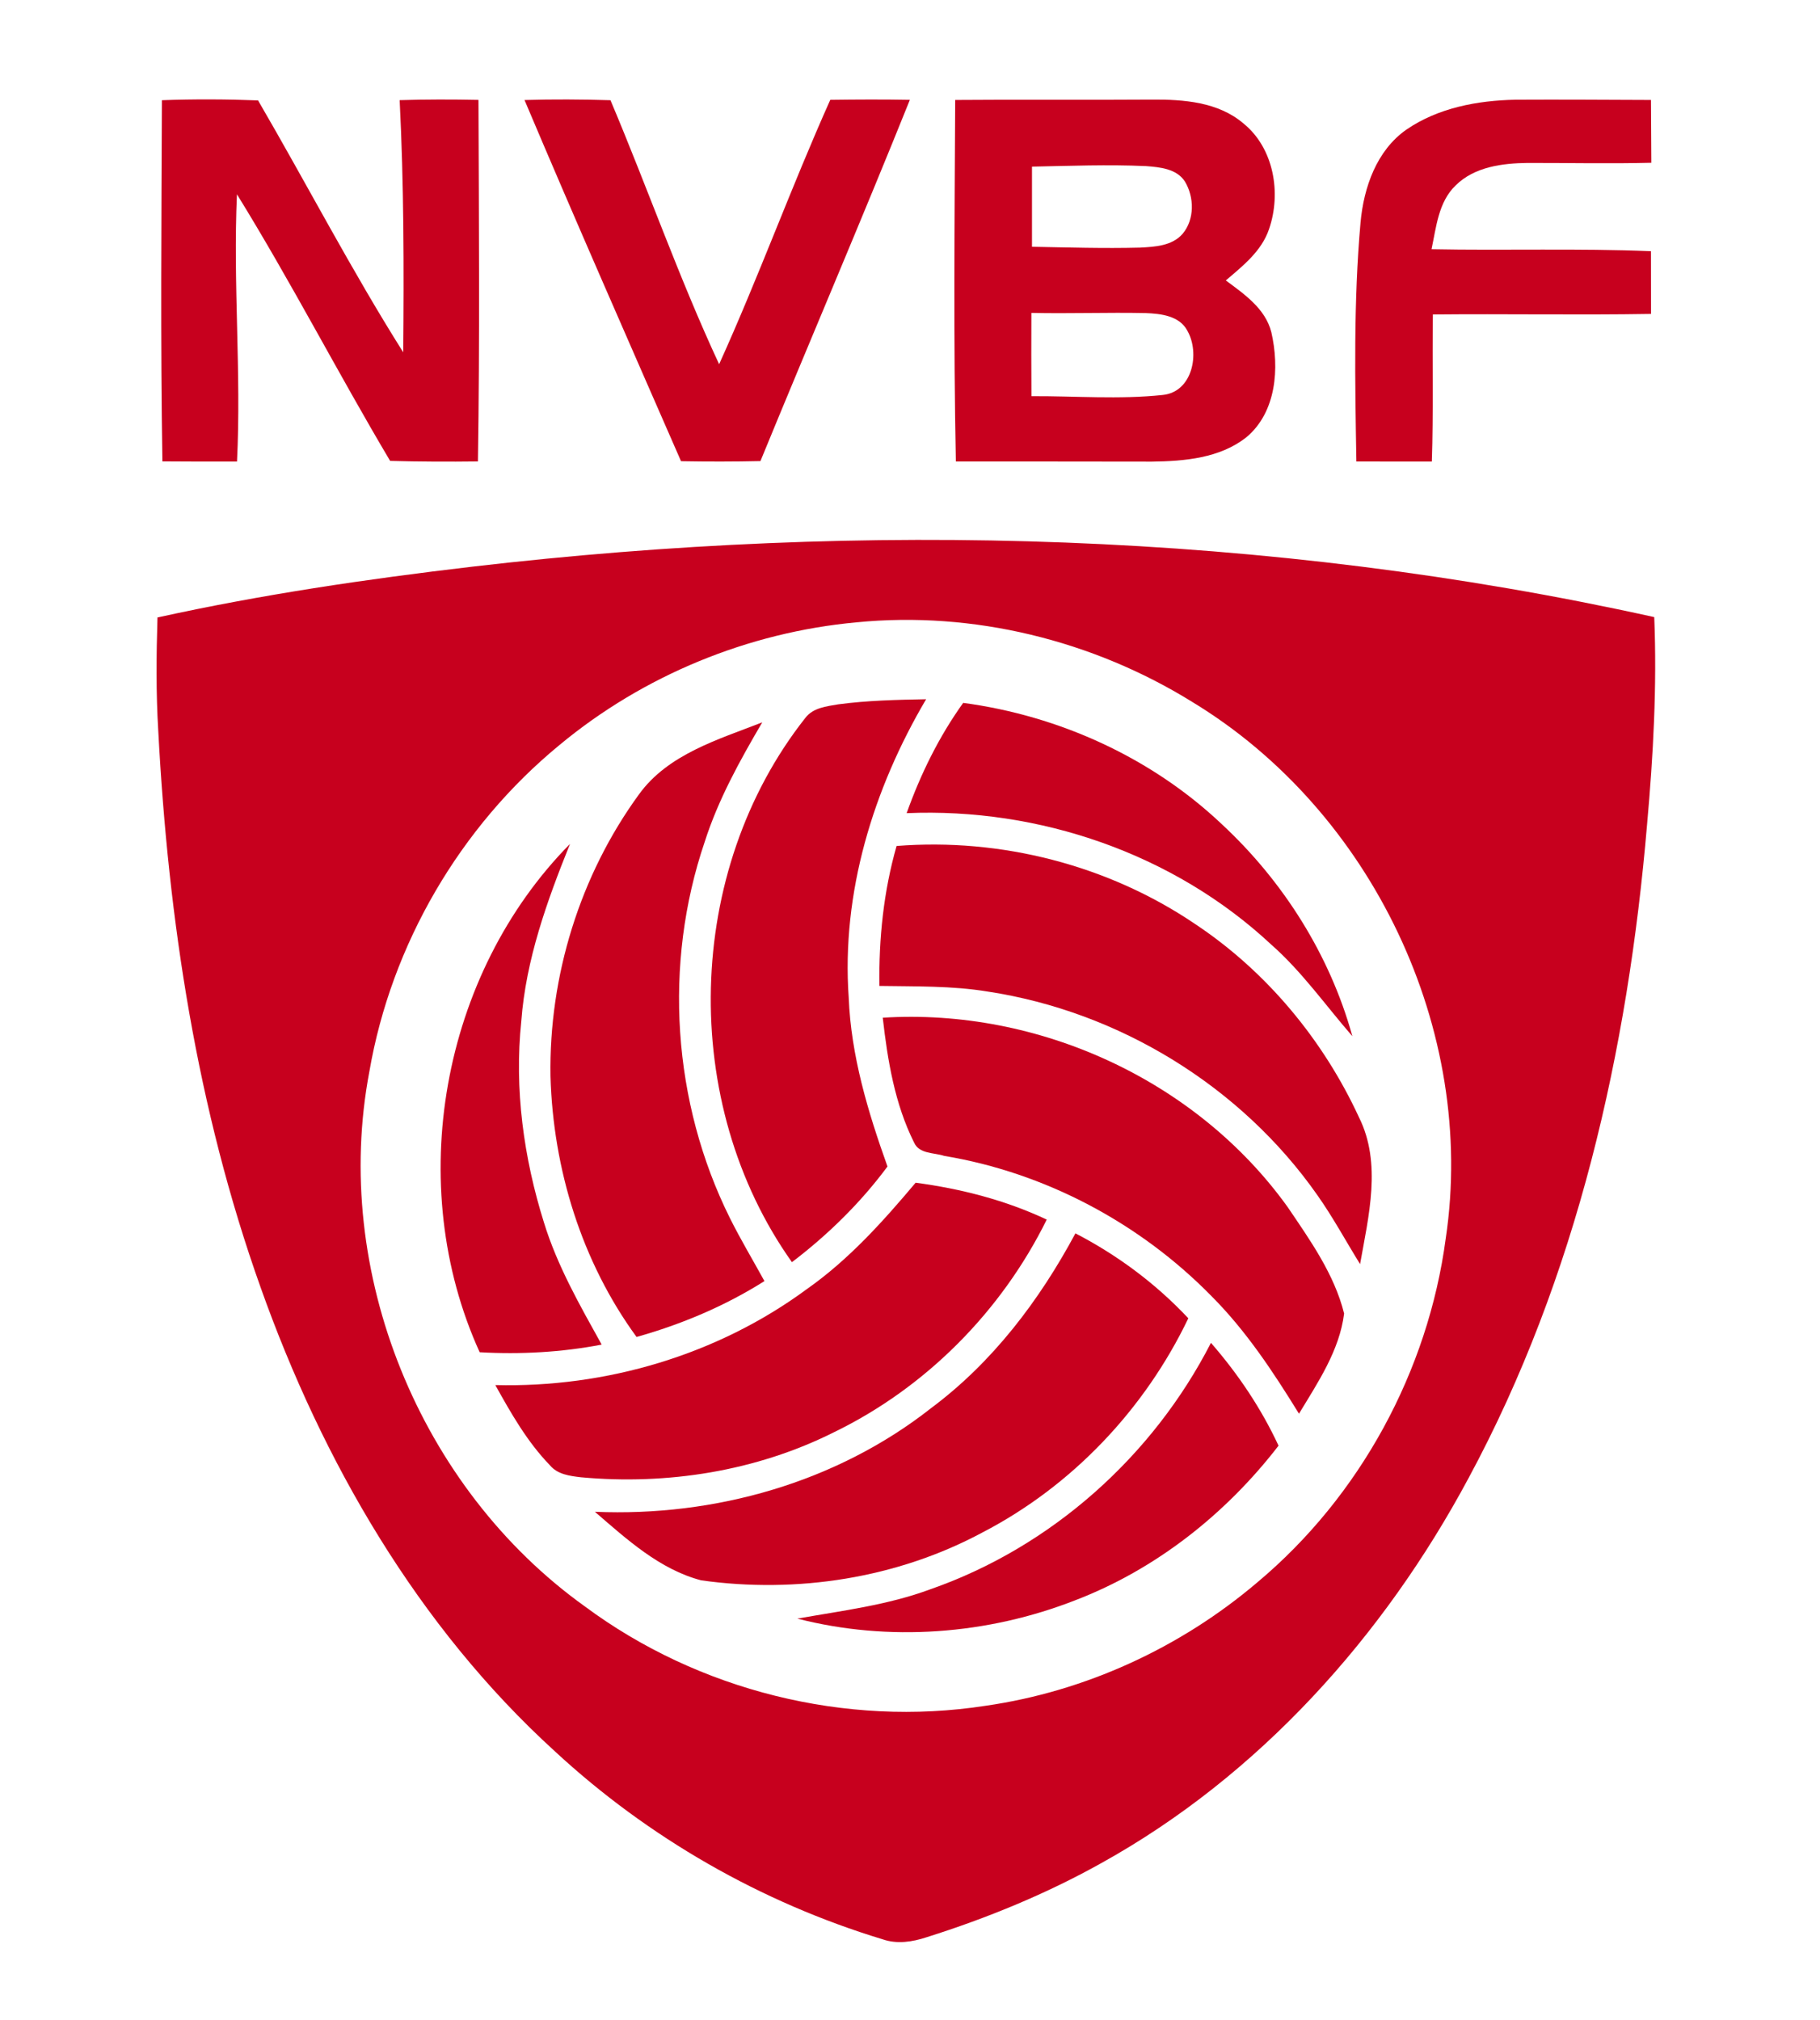 <?xml version="1.0" encoding="UTF-8" standalone="no"?>
<svg
   xmlns:dc="http://purl.org/dc/elements/1.1/"
   xmlns:cc="http://creativecommons.org/ns#"
   xmlns:rdf="http://www.w3.org/1999/02/22-rdf-syntax-ns#"
   xmlns:svg="http://www.w3.org/2000/svg"
   xmlns="http://www.w3.org/2000/svg"
   xmlns:sodipodi="http://sodipodi.sourceforge.net/DTD/sodipodi-0.dtd"
   xmlns:inkscape="http://www.inkscape.org/namespaces/inkscape"
   width="300pt"
   height="333pt"
   viewBox="0 0 300 333"
   version="1.1"
   id="svg2"
   inkscape:version="0.91 r13725"
   sodipodi:docname="nvbf.svg">
  <defs
     id="defs36" />
  <sodipodi:namedview
     pagecolor="#ffffff"
     bordercolor="#666666"
     borderopacity="1"
     objecttolerance="10"
     gridtolerance="10"
     guidetolerance="10"
     inkscape:pageopacity="0"
     inkscape:pageshadow="2"
     inkscape:window-width="1153"
     inkscape:window-height="956"
     id="namedview34"
     showgrid="false"
     inkscape:zoom="0.56696697"
     inkscape:cx="187.5"
     inkscape:cy="208.125"
     inkscape:window-x="836"
     inkscape:window-y="24"
     inkscape:window-maximized="0"
     inkscape:current-layer="svg2" />
  <g
     id="#ffffffff" />
  <g
     id="#c7001eff"
     transform="translate(-100.182,1.411)">
    <path
       d="m 126.87,15.11 c 5.28,-0.19 10.57,-0.17 15.85,0.03 8.04,13.81 15.41,28.02 23.93,41.53 0.12,-13.85 0.11,-27.73 -0.59,-41.57 4.32,-0.13 8.66,-0.13 12.99,-0.04 0.07,19.87 0.22,39.74 -0.09,59.6 -4.83,0.06 -9.65,0.04 -14.47,-0.09 -8.63,-14.53 -16.37,-29.58 -25.25,-43.95 -0.66,14.68 0.73,29.37 0.01,44.06 -4.1,0.01 -8.2,0 -12.3,-0.03 -0.32,-19.85 -0.16,-39.7 -0.08,-59.54 z"
       id="path6"
       inkscape:connector-curvature="0"
       style="opacity:1;fill:#c7001e" />
    <path
       d="m 186.64,15.08 c 4.72,-0.14 9.45,-0.11 14.17,0.03 6.11,14.44 11.29,29.3 17.91,43.52 6.5,-14.35 11.88,-29.2 18.32,-43.58 4.37,-0.06 8.75,-0.08 13.12,0 -8.01,19.93 -16.48,39.68 -24.63,59.55 -4.36,0.1 -8.73,0.1 -13.09,0.02 C 203.78,54.8 195.06,35 186.64,15.08 Z"
       id="path8"
       inkscape:connector-curvature="0"
       style="opacity:1;fill:#c7001e" />
    <path
       d="m 257.63,15.07 c 10.81,-0.09 21.62,0.02 32.43,-0.06 5.2,-0.04 10.91,0.38 15.06,3.91 5.05,4.07 6.3,11.51 4.24,17.45 -1.22,3.62 -4.32,6.06 -7.12,8.45 3.04,2.26 6.51,4.63 7.5,8.52 1.36,5.9 0.85,13.19 -4.11,17.33 -4.37,3.46 -10.22,3.95 -15.58,4.02 -10.77,-0.03 -21.54,-0.01 -32.31,-0.02 -0.4,-19.86 -0.21,-39.73 -0.11,-59.6 m 12.66,10.99 c 0,4.4 0.01,8.81 0,13.21 5.93,0.11 11.85,0.29 17.78,0.14 2.46,-0.13 5.32,-0.27 7.06,-2.29 1.98,-2.37 1.92,-6.03 0.37,-8.6 -1.36,-2.13 -4.14,-2.37 -6.42,-2.55 -6.26,-0.28 -12.53,-0.04 -18.79,0.09 m -0.1,24.11 c -0.02,4.58 -0.02,9.15 0.01,13.73 7.2,-0.04 14.45,0.57 21.63,-0.2 4.93,-0.48 6.19,-6.9 4.06,-10.61 -1.3,-2.46 -4.39,-2.79 -6.87,-2.89 -6.28,-0.13 -12.56,0.11 -18.83,-0.03 z"
       id="path10"
       inkscape:connector-curvature="0"
       style="opacity:1;fill:#c7001e" />
    <path
       d="m 332,19.96 c 5.22,-3.59 11.72,-4.81 17.96,-4.93 7.45,-0.04 14.91,0.01 22.36,0.04 0.01,3.45 0.03,6.9 0.06,10.35 -6.8,0.17 -13.59,0.02 -20.39,0.03 -4.16,0.05 -8.75,0.63 -11.85,3.69 -2.86,2.73 -3.21,6.88 -3.99,10.53 12.05,0.24 24.12,-0.17 36.17,0.33 0.01,3.44 0.01,6.89 0.01,10.34 -11.99,0.2 -23.97,-0.03 -35.96,0.09 -0.11,8.08 0.1,16.17 -0.17,24.25 -4.15,0 -8.29,0 -12.44,-0.01 -0.22,-13.14 -0.48,-26.33 0.69,-39.44 0.53,-5.75 2.64,-11.83 7.55,-15.27 z"
       id="path12"
       inkscape:connector-curvature="0"
       style="opacity:1;fill:#c7001e" />
    <path
       d="m 178,92.01 c 64.82,-7.56 131.03,-5.82 194.86,8.31 0.46,11.39 -0.16,22.8 -1.18,34.15 -3.15,37.27 -11.57,74.69 -29.44,107.81 -13.96,26.05 -34.52,49.03 -60.53,63.45 -9.12,5.1 -18.85,9.08 -28.8,12.22 -2.33,0.77 -4.86,1.16 -7.23,0.34 -20.03,-6.08 -38.64,-16.75 -54.01,-30.97 -22.63,-20.6 -38.34,-47.83 -48.52,-76.47 -10.51,-29.45 -15.24,-60.65 -16.88,-91.78 -0.38,-6.22 -0.32,-12.46 -0.13,-18.69 17.11,-3.77 34.47,-6.33 51.86,-8.37 m 63.38,9.17 c -17.87,1.64 -35.18,8.76 -48.98,20.23 -16.38,13.46 -27.72,32.9 -31.33,53.81 -6.27,32.99 8.27,68.68 35.53,88.2 18.7,13.88 43,19.94 66.03,16.37 16.47,-2.36 32.16,-9.59 44.82,-20.36 16.92,-14.17 28.13,-34.83 31.04,-56.68 5.13,-34.32 -12.18,-70.5 -41.79,-88.45 -16.37,-10.15 -36.12,-15.02 -55.32,-13.12 z"
       id="path14"
       inkscape:connector-curvature="0"
       style="opacity:1;fill:#c7001e" />
    <path
       d="m 238.36,114.7 c 4.8,-0.64 9.65,-0.75 14.48,-0.84 -8.72,14.79 -13.98,31.91 -12.76,49.19 0.38,9.6 3.18,18.86 6.39,27.84 -4.45,6 -9.81,11.25 -15.75,15.77 -18.63,-26.25 -17.73,-64.49 2.23,-89.75 1.28,-1.66 3.49,-1.88 5.41,-2.21 z"
       id="path16"
       inkscape:connector-curvature="0"
       style="opacity:1;fill:#c7001e" />
    <path
       d="m 249.63,132.64 c 2.3,-6.44 5.33,-12.62 9.32,-18.18 15.79,2.11 31,9 42.61,19.98 10.15,9.42 17.84,21.6 21.54,34.97 -4.42,-5.08 -8.31,-10.65 -13.4,-15.13 -16.05,-14.97 -38.23,-22.57 -60.07,-21.64 z"
       id="path18"
       inkscape:connector-curvature="0"
       style="opacity:1;fill:#c7001e" />
    <path
       d="m 205.51,129.54 c 4.78,-6.62 13.06,-9.04 20.32,-11.87 -3.69,6.29 -7.25,12.71 -9.48,19.68 -6.86,20.15 -5.33,43 4.15,62.05 1.76,3.53 3.79,6.92 5.69,10.38 -6.52,4.12 -13.67,7.13 -21.08,9.21 -9.06,-12.41 -13.75,-27.69 -14.19,-42.98 -0.26,-16.52 4.85,-33.1 14.59,-46.47 z"
       id="path20"
       inkscape:connector-curvature="0"
       style="opacity:1;fill:#c7001e" />
    <path
       d="m 179.25,221.51 c -12.53,-27.54 -6.36,-62.26 14.89,-83.8 -3.78,9.39 -7.27,19.04 -8.03,29.23 -1.17,11.16 0.39,22.52 3.74,33.2 2.19,7.13 5.91,13.62 9.51,20.11 -6.62,1.27 -13.38,1.64 -20.11,1.26 z"
       id="path22"
       inkscape:connector-curvature="0"
       style="opacity:1;fill:#c7001e" />
    <path
       d="m 247.97,138.05 c 17.2,-1.36 34.86,3.15 49.16,12.83 11.79,7.82 21.15,19.1 27.07,31.92 3.77,7.58 1.57,16.28 0.17,24.18 -2.34,-3.78 -4.46,-7.71 -7.02,-11.34 -12.57,-17.96 -32.7,-30.29 -54.35,-33.59 -5.9,-0.97 -11.9,-0.83 -17.86,-0.93 -0.11,-7.78 0.68,-15.57 2.83,-23.07 z"
       id="path24"
       inkscape:connector-curvature="0"
       style="opacity:1;fill:#c7001e" />
    <path
       d="m 245.69,166.36 c 25.62,-1.61 51.72,10.28 66.74,31.21 3.7,5.46 7.7,11.08 9.31,17.56 -0.76,6.08 -4.33,11.37 -7.44,16.51 -4.25,-6.89 -8.74,-13.71 -14.49,-19.45 -11.79,-12.01 -27.38,-20.29 -43.99,-23.05 -1.68,-0.56 -4.09,-0.29 -4.95,-2.17 -3.2,-6.38 -4.38,-13.57 -5.18,-20.61 z"
       id="path26"
       inkscape:connector-curvature="0"
       style="opacity:1;fill:#c7001e" />
    <path
       d="m 233.15,211.12 c 6.9,-4.84 12.56,-11.14 17.96,-17.56 7.44,0.99 14.79,2.87 21.61,6.08 -7.44,15.08 -19.89,27.68 -35.04,35.04 -12.83,6.44 -27.52,8.75 -41.75,7.44 -1.84,-0.22 -3.86,-0.47 -5.11,-1.99 -3.73,-3.85 -6.41,-8.56 -8.99,-13.21 18.22,0.46 36.61,-4.96 51.32,-15.8 z"
       id="path28"
       inkscape:connector-curvature="0"
       style="opacity:1;fill:#c7001e" />
    <path
       d="m 277.45,201.91 c 6.94,3.59 13.26,8.3 18.61,14 -7.17,14.97 -19.14,27.63 -33.9,35.29 -14.07,7.57 -30.63,10.13 -46.4,7.91 -6.85,-1.8 -12.28,-6.78 -17.52,-11.3 19.74,0.84 39.85,-4.82 55.46,-17.12 10.11,-7.54 17.83,-17.74 23.75,-28.78 z"
       id="path30"
       inkscape:connector-curvature="0"
       style="opacity:1;fill:#c7001e" />
    <path
       d="m 299.79,219.96 c 4.46,5.12 8.27,10.78 11.14,16.95 -8.67,11.25 -20.21,20.39 -33.52,25.49 -14.46,5.66 -30.73,6.89 -45.8,3.02 7.38,-1.31 14.9,-2.22 21.97,-4.85 19.9,-6.96 36.62,-21.9 46.21,-40.61 z"
       id="path32"
       inkscape:connector-curvature="0"
       style="opacity:1;fill:#c7001e" />
  </g>
</svg>
